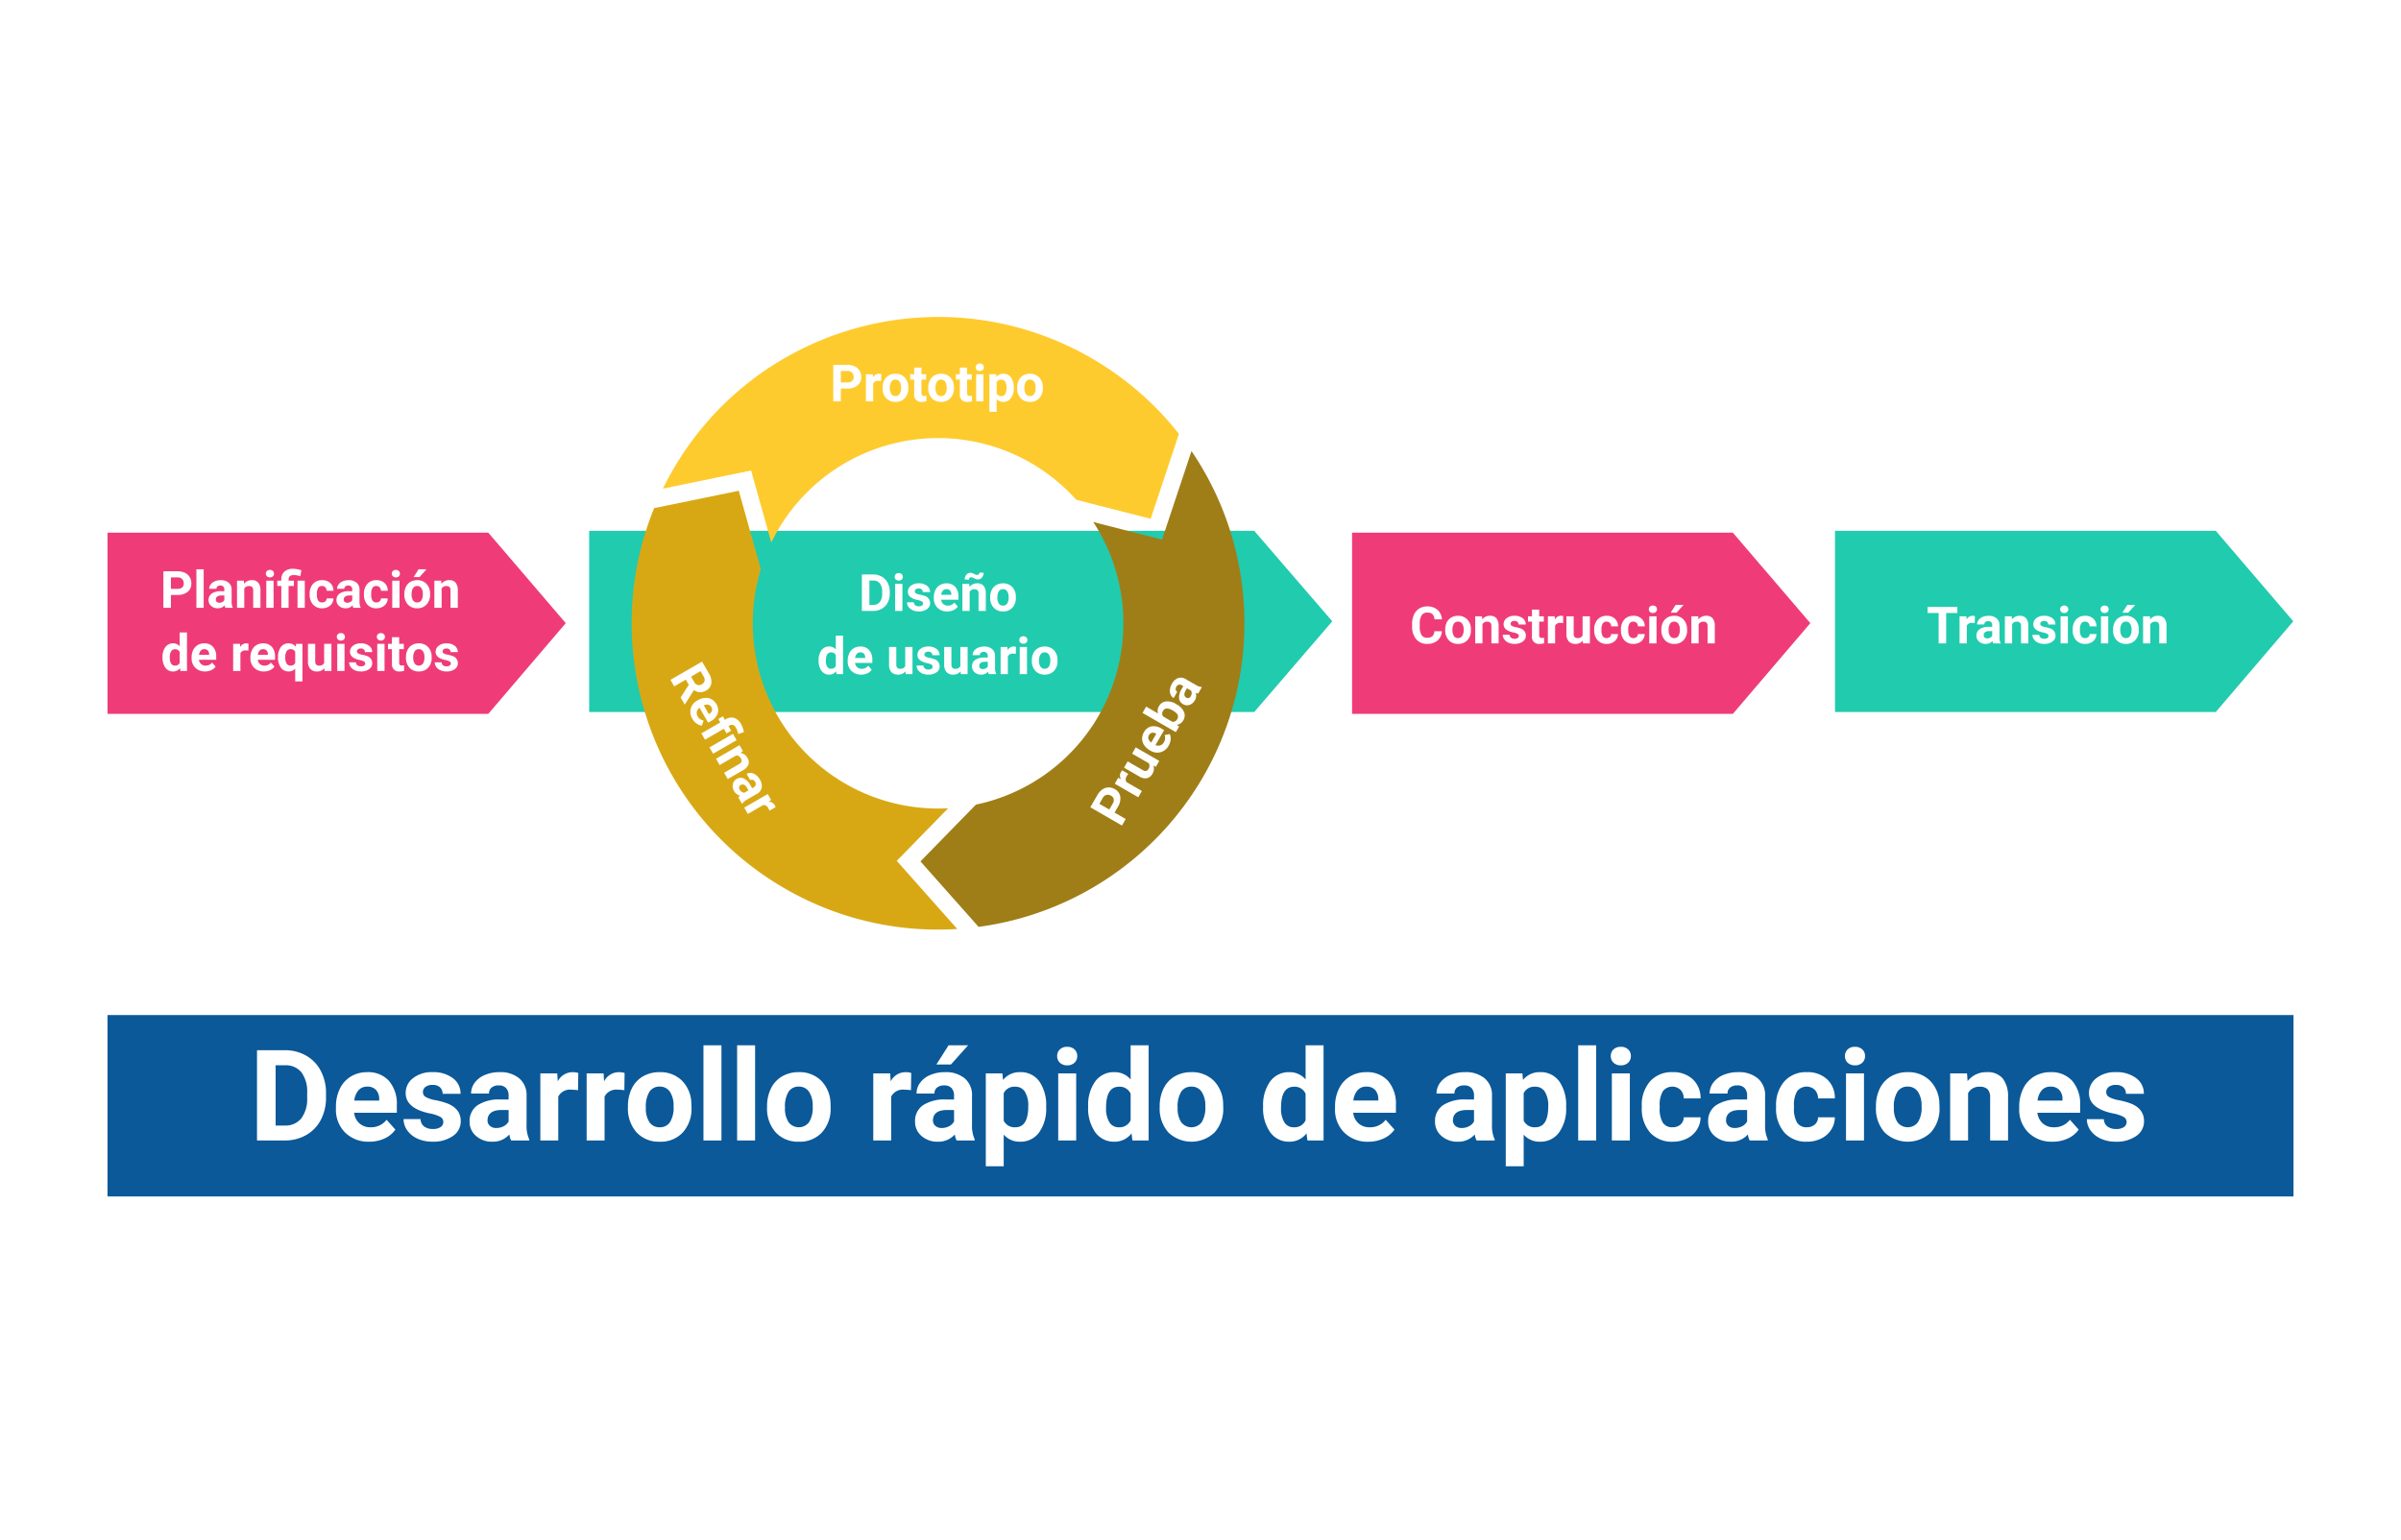 <svg xmlns="http://www.w3.org/2000/svg" xmlns:xlink="http://www.w3.org/1999/xlink" width="536" height="344" viewBox="0 0 536 344">
  <defs>
    <filter id="Rectangle_300539" x="0" y="0" width="536" height="344" filterUnits="userSpaceOnUse">
      <feOffset dy="3" input="SourceAlpha"/>
      <feGaussianBlur stdDeviation="3" result="blur"/>
      <feFlood flood-opacity="0.161"/>
      <feComposite operator="in" in2="blur"/>
      <feComposite in="SourceGraphic"/>
    </filter>
  </defs>
  <g id="tema1-img-07" transform="translate(-846 -4545.413)">
    <g id="tema1-img-07-2" data-name="tema1-img-07" transform="translate(590.334 1973.413)">
      <g transform="matrix(1, 0, 0, 1, 255.67, 2572)" filter="url(#Rectangle_300539)">
        <rect id="Rectangle_300539-2" data-name="Rectangle 300539" width="518" height="326" rx="20" transform="translate(9 6)" fill="#fff"/>
      </g>
    </g>
    <g id="Group_897745" data-name="Group 897745" transform="translate(7559.999 11532.387)">
      <path id="Path_624862" data-name="Path 624862" d="M1903.884,845.048l-17.418-20.205H1737.992V865.3h148.474Z" transform="translate(-8320.466 -7693.277)" fill="#21cbae"/>
      <g id="Group_897744" data-name="Group 897744" transform="translate(-6572.99 -6916.195)">
        <g id="Group_894471" data-name="Group 894471" transform="translate(64.473 29.949)">
          <path id="Path_622703" data-name="Path 622703" d="M2758.165,644.455l15.321,3.911.033.008.01-.032,6.566-19.73a68.412,68.412,0,0,1-47.529,106.252l-12.979-14.621,12.385-12.682a41.373,41.373,0,0,0,26.193-63.105Z" transform="translate(-2719.587 -628.612)" fill="#9f7e18"/>
        </g>
        <g id="Group_894472" data-name="Group 894472" transform="translate(6.974)">
          <path id="Path_622704" data-name="Path 622704" d="M2030.67,303.76a68.927,68.927,0,0,1,7.961-11.338,68.03,68.03,0,0,1,20.949-16.283,68.6,68.6,0,0,1,38.37-6.87,68.064,68.064,0,0,1,13.145,2.812,69.063,69.063,0,0,1,23.856,13.345,68.071,68.071,0,0,1,9.124,9.536l-6.308,18.955-16.62-4.242a41.392,41.392,0,0,0-66.913,7.32c-.407.724-.8,1.471-1.162,2.222l-4.5-16.039-.009-.033-.033.007-19.659,4.033c.571-1.166,1.177-2.318,1.8-3.426Z" transform="translate(-2028.871 -268.847)" fill="#fecb2f"/>
        </g>
        <g id="Group_894473" data-name="Group 894473" transform="translate(0 38.813)">
          <path id="Path_622705" data-name="Path 622705" d="M1950.122,738.972l18.892-3.876,4.917,17.518A41.382,41.382,0,0,0,2015.751,806l-11.441,11.715-.024.024.022.025,13.486,15.192a68.069,68.069,0,0,1-37.782-8.634,68.983,68.983,0,0,1-10.537-7.279,68.246,68.246,0,0,1-20.611-30.006,68.668,68.668,0,0,1-3.75-23.869,67.952,67.952,0,0,1,5.007-24.195Z" transform="translate(-1945.099 -735.096)" fill="#d8a814"/>
        </g>
      </g>
      <path id="Path_624863" data-name="Path 624863" d="M416.43,824.843H331.419V865.3H416.43l17.293-20.255Z" transform="translate(-7021.419 -7692.863)" fill="#ef3c79"/>
      <path id="Path_624864" data-name="Path 624864" d="M4065.769,824.843h-85.011V865.3h85.011l17.293-20.255Z" transform="translate(-10392.922 -7692.863)" fill="#ef3c79"/>
      <path id="Path_624865" data-name="Path 624865" d="M5482.484,824.843h-85.011V865.3h85.011l17.293-20.255Z" transform="translate(-11701.827 -7693.277)" fill="#21cbae"/>
      <rect id="Rectangle_302302" data-name="Rectangle 302302" width="488.002" height="40.512" transform="translate(-6690 -6760.304)" fill="#0b5999"/>
      <path id="Path_624867" data-name="Path 624867" d="M-35.544-4.04v2.871h-1.679V-9.318h3.179a3.678,3.678,0,0,1,1.615.336,2.475,2.475,0,0,1,1.072.954,2.661,2.661,0,0,1,.375,1.408,2.34,2.34,0,0,1-.82,1.889,3.415,3.415,0,0,1-2.27.691Zm0-1.36h1.5a1.475,1.475,0,0,0,1.016-.313,1.14,1.14,0,0,0,.35-.9,1.344,1.344,0,0,0-.353-.968A1.317,1.317,0,0,0-34-7.958h-1.539Zm7.315,4.231h-1.623v-8.6h1.623Zm4.841,0a1.8,1.8,0,0,1-.162-.543,1.957,1.957,0,0,1-1.528.655,2.15,2.15,0,0,1-1.475-.515,1.656,1.656,0,0,1-.585-1.3,1.711,1.711,0,0,1,.714-1.478,3.521,3.521,0,0,1,2.063-.521h.744v-.347a1,1,0,0,0-.215-.672.848.848,0,0,0-.68-.252.964.964,0,0,0-.641.2.665.665,0,0,0-.232.537H-27a1.625,1.625,0,0,1,.325-.974,2.146,2.146,0,0,1,.918-.7,3.345,3.345,0,0,1,1.332-.255,2.643,2.643,0,0,1,1.777.563,1.968,1.968,0,0,1,.658,1.581v2.625a2.9,2.9,0,0,0,.241,1.3v.1Zm-1.338-1.125a1.393,1.393,0,0,0,.66-.16,1.048,1.048,0,0,0,.448-.428V-3.922h-.6q-1.215,0-1.293.84l-.006.1a.648.648,0,0,0,.213.5A.826.826,0,0,0-24.725-2.294Zm5.463-4.931.05.7a2.114,2.114,0,0,1,1.741-.812,1.757,1.757,0,0,1,1.433.565,2.638,2.638,0,0,1,.481,1.69v3.912h-1.618V-5.042a1.049,1.049,0,0,0-.224-.747,1,1,0,0,0-.744-.232,1.113,1.113,0,0,0-1.024.582v4.271h-1.618V-7.225Zm6.638,6.056h-1.623V-7.225h1.623Zm-1.718-7.623a.8.8,0,0,1,.243-.6.915.915,0,0,1,.663-.235.917.917,0,0,1,.66.235.792.792,0,0,1,.246.6.794.794,0,0,1-.249.6.919.919,0,0,1-.658.235.919.919,0,0,1-.658-.235A.794.794,0,0,1-14.342-8.792ZM-10.9-1.169V-6.038h-.9V-7.225h.9V-7.5a2.271,2.271,0,0,1,.7-1.76,2.826,2.826,0,0,1,1.951-.618,6.47,6.47,0,0,1,1.836.33l-.235,1.338a7.163,7.163,0,0,0-.851-.21,4.18,4.18,0,0,0-.649-.048q-1.131,0-1.131,1v.246h1.192v1.187H-9.277v4.869Zm5.244,0H-7.279V-7.225h1.623ZM-1.8-2.361a1.061,1.061,0,0,0,.728-.246.863.863,0,0,0,.291-.655H.736A2.075,2.075,0,0,1,.4-2.134a2.216,2.216,0,0,1-.9.795,2.829,2.829,0,0,1-1.268.283A2.629,2.629,0,0,1-3.82-1.882a3.267,3.267,0,0,1-.75-2.281v-.106A3.23,3.23,0,0,1-3.826-6.5a2.6,2.6,0,0,1,2.043-.834A2.547,2.547,0,0,1,.039-6.69a2.289,2.289,0,0,1,.7,1.721H-.781a1.112,1.112,0,0,0-.291-.768.97.97,0,0,0-.739-.3.974.974,0,0,0-.854.412,2.388,2.388,0,0,0-.288,1.337v.168A2.418,2.418,0,0,0-2.667-2.77.986.986,0,0,0-1.8-2.361ZM5.169-1.169a1.8,1.8,0,0,1-.162-.543,1.957,1.957,0,0,1-1.528.655A2.15,2.15,0,0,1,2-1.572a1.656,1.656,0,0,1-.585-1.3,1.711,1.711,0,0,1,.714-1.478,3.521,3.521,0,0,1,2.063-.521h.744v-.347a1,1,0,0,0-.215-.672.848.848,0,0,0-.68-.252.964.964,0,0,0-.641.2.665.665,0,0,0-.232.537H1.553a1.625,1.625,0,0,1,.325-.974,2.146,2.146,0,0,1,.918-.7,3.345,3.345,0,0,1,1.332-.255A2.643,2.643,0,0,1,5.9-6.774a1.968,1.968,0,0,1,.658,1.581v2.625a2.9,2.9,0,0,0,.241,1.3v.1ZM3.831-2.294a1.393,1.393,0,0,0,.66-.16,1.048,1.048,0,0,0,.448-.428V-3.922h-.6q-1.215,0-1.293.84l-.006.1a.648.648,0,0,0,.213.5A.826.826,0,0,0,3.831-2.294Zm6.493-.067a1.061,1.061,0,0,0,.728-.246.863.863,0,0,0,.291-.655h1.517a2.075,2.075,0,0,1-.336,1.128,2.216,2.216,0,0,1-.9.795,2.829,2.829,0,0,1-1.268.283A2.629,2.629,0,0,1,8.3-1.882a3.267,3.267,0,0,1-.75-2.281v-.106A3.23,3.23,0,0,1,8.3-6.5a2.6,2.6,0,0,1,2.043-.834,2.547,2.547,0,0,1,1.822.646,2.289,2.289,0,0,1,.7,1.721H11.342a1.112,1.112,0,0,0-.291-.768.97.97,0,0,0-.739-.3.974.974,0,0,0-.854.412,2.388,2.388,0,0,0-.288,1.337v.168A2.418,2.418,0,0,0,9.456-2.77.986.986,0,0,0,10.324-2.361ZM15.49-1.169H13.867V-7.225H15.49ZM13.771-8.792a.8.8,0,0,1,.243-.6.915.915,0,0,1,.663-.235.917.917,0,0,1,.66.235.792.792,0,0,1,.246.6.794.794,0,0,1-.249.6.919.919,0,0,1-.658.235.919.919,0,0,1-.658-.235A.794.794,0,0,1,13.771-8.792Zm2.8,4.539a3.592,3.592,0,0,1,.347-1.606,2.54,2.54,0,0,1,1-1.091,2.915,2.915,0,0,1,1.514-.386,2.758,2.758,0,0,1,2,.75A3.01,3.01,0,0,1,22.3-4.549l.011.414A3.165,3.165,0,0,1,21.529-1.9a2.7,2.7,0,0,1-2.088.842,2.718,2.718,0,0,1-2.09-.84A3.221,3.221,0,0,1,16.57-4.18Zm1.618.115a2.264,2.264,0,0,0,.325,1.32,1.071,1.071,0,0,0,.929.457,1.073,1.073,0,0,0,.918-.451,2.477,2.477,0,0,0,.33-1.443,2.241,2.241,0,0,0-.33-1.312,1.073,1.073,0,0,0-.929-.465,1.056,1.056,0,0,0-.918.462A2.519,2.519,0,0,0,18.188-4.138Zm1.562-5.628h1.763l-1.55,1.735H18.647Zm5.043,2.541.05.7a2.114,2.114,0,0,1,1.741-.812,1.757,1.757,0,0,1,1.433.565,2.638,2.638,0,0,1,.481,1.69v3.912H26.88V-5.042a1.049,1.049,0,0,0-.224-.747,1,1,0,0,0-.744-.232,1.113,1.113,0,0,0-1.024.582v4.271H23.27V-7.225ZM-37.416,9.867a3.65,3.65,0,0,1,.635-2.256,2.061,2.061,0,0,1,1.738-.84,1.855,1.855,0,0,1,1.461.66V4.342h1.623v8.6H-33.42L-33.5,12.3a1.9,1.9,0,0,1-1.556.756,2.056,2.056,0,0,1-1.715-.842A3.767,3.767,0,0,1-37.416,9.867Zm1.618.12a2.391,2.391,0,0,0,.3,1.306.966.966,0,0,0,.862.454,1.082,1.082,0,0,0,1.058-.633V8.72a1.067,1.067,0,0,0-1.047-.633Q-35.8,8.087-35.8,9.987Zm7.881,3.064a2.973,2.973,0,0,1-2.169-.817,2.9,2.9,0,0,1-.837-2.177V9.9a3.658,3.658,0,0,1,.353-1.632,2.588,2.588,0,0,1,1-1.108A2.8,2.8,0,0,1-28.1,6.771a2.513,2.513,0,0,1,1.956.784,3.184,3.184,0,0,1,.714,2.222v.66h-3.856a1.5,1.5,0,0,0,.473.951,1.43,1.43,0,0,0,1,.358,1.746,1.746,0,0,0,1.461-.677l.795.89a2.428,2.428,0,0,1-.985.8A3.232,3.232,0,0,1-27.918,13.051ZM-28.1,8.075a1.011,1.011,0,0,0-.781.326,1.688,1.688,0,0,0-.383.933h2.25V9.205a1.2,1.2,0,0,0-.291-.835A1.043,1.043,0,0,0-28.1,8.075Zm9.851.325a4.395,4.395,0,0,0-.582-.045,1.185,1.185,0,0,0-1.2.621v3.963h-1.618V6.883h1.528l.045.722a1.5,1.5,0,0,1,1.349-.834,1.7,1.7,0,0,1,.5.073Zm3.459,4.651a2.973,2.973,0,0,1-2.169-.817,2.9,2.9,0,0,1-.837-2.177V9.9a3.658,3.658,0,0,1,.353-1.632,2.588,2.588,0,0,1,1-1.108,2.8,2.8,0,0,1,1.475-.389,2.513,2.513,0,0,1,1.956.784A3.184,3.184,0,0,1-12.3,9.777v.66h-3.856a1.5,1.5,0,0,0,.473.951,1.43,1.43,0,0,0,1,.358,1.746,1.746,0,0,0,1.461-.677l.795.89a2.428,2.428,0,0,1-.985.8A3.232,3.232,0,0,1-14.793,13.051Zm-.185-4.976a1.011,1.011,0,0,0-.781.326,1.688,1.688,0,0,0-.383.933h2.25V9.205a1.2,1.2,0,0,0-.291-.835A1.043,1.043,0,0,0-14.978,8.075Zm3.341,1.78A3.62,3.62,0,0,1-11,7.6a2.077,2.077,0,0,1,1.743-.828,1.859,1.859,0,0,1,1.55.744l.106-.632h1.422v8.384H-7.8V12.419a1.865,1.865,0,0,1-1.466.632,2.062,2.062,0,0,1-1.724-.84A3.8,3.8,0,0,1-11.636,9.855Zm1.618.115a2.375,2.375,0,0,0,.305,1.323.977.977,0,0,0,.859.454A1.088,1.088,0,0,0-7.8,11.153V8.647a1.079,1.079,0,0,0-1.041-.572.988.988,0,0,0-.868.454A2.623,2.623,0,0,0-10.019,9.97Zm8.737,2.353a2.028,2.028,0,0,1-1.657.728,1.913,1.913,0,0,1-1.486-.56,2.389,2.389,0,0,1-.523-1.64V6.883H-3.33V10.8q0,.947.862.947a1.168,1.168,0,0,0,1.131-.572V6.883H.285v6.056H-1.237Zm4.494.616H1.59V6.883H3.213ZM1.494,5.316a.8.8,0,0,1,.243-.6A.915.915,0,0,1,2.4,4.482a.917.917,0,0,1,.66.235.855.855,0,0,1,0,1.2.919.919,0,0,1-.658.235.919.919,0,0,1-.658-.235A.794.794,0,0,1,1.494,5.316Zm6.33,5.95a.521.521,0,0,0-.294-.467,3.338,3.338,0,0,0-.943-.305q-2.16-.453-2.16-1.836A1.664,1.664,0,0,1,5.1,7.311a2.7,2.7,0,0,1,1.749-.54,2.9,2.9,0,0,1,1.844.543,1.711,1.711,0,0,1,.691,1.41H7.763a.783.783,0,0,0-.224-.574.947.947,0,0,0-.7-.227.968.968,0,0,0-.632.185.583.583,0,0,0-.224.47.5.5,0,0,0,.255.434A2.62,2.62,0,0,0,7.1,9.3a7.017,7.017,0,0,1,1.019.271A1.674,1.674,0,0,1,9.4,11.2a1.58,1.58,0,0,1-.711,1.34,3.066,3.066,0,0,1-1.836.512A3.2,3.2,0,0,1,5.5,12.78a2.268,2.268,0,0,1-.926-.744,1.73,1.73,0,0,1-.336-1.021H5.771a.844.844,0,0,0,.319.66,1.265,1.265,0,0,0,.795.229,1.171,1.171,0,0,0,.7-.176A.549.549,0,0,0,7.825,11.266Zm4.321,1.674H10.522V6.883h1.623ZM10.427,5.316a.8.8,0,0,1,.243-.6,1.049,1.049,0,0,1,1.324,0,.855.855,0,0,1,0,1.2,1.037,1.037,0,0,1-1.315,0A.794.794,0,0,1,10.427,5.316Zm4.987.078V6.883H16.45V8.07H15.414v3.022a.722.722,0,0,0,.129.481.647.647,0,0,0,.493.146,2.58,2.58,0,0,0,.476-.039v1.226a3.33,3.33,0,0,1-.979.146A1.544,1.544,0,0,1,13.8,11.333V8.07h-.884V6.883H13.8V5.394Zm1.517,4.461a3.592,3.592,0,0,1,.347-1.606,2.54,2.54,0,0,1,1-1.091,2.915,2.915,0,0,1,1.514-.386,2.758,2.758,0,0,1,2,.75,3.01,3.01,0,0,1,.865,2.037l.011.414a3.165,3.165,0,0,1-.778,2.236,2.7,2.7,0,0,1-2.088.842,2.718,2.718,0,0,1-2.09-.84,3.221,3.221,0,0,1-.781-2.284Zm1.618.115a2.264,2.264,0,0,0,.325,1.32,1.166,1.166,0,0,0,1.847.006,2.477,2.477,0,0,0,.33-1.443,2.241,2.241,0,0,0-.33-1.312,1.073,1.073,0,0,0-.929-.465,1.056,1.056,0,0,0-.918.462A2.519,2.519,0,0,0,18.549,9.97Zm8.4,1.3a.521.521,0,0,0-.294-.467,3.338,3.338,0,0,0-.943-.305q-2.16-.453-2.16-1.836a1.664,1.664,0,0,1,.669-1.346,2.7,2.7,0,0,1,1.749-.54,2.9,2.9,0,0,1,1.844.543,1.711,1.711,0,0,1,.691,1.41H26.883a.783.783,0,0,0-.224-.574.947.947,0,0,0-.7-.227.968.968,0,0,0-.632.185.583.583,0,0,0-.224.47.5.5,0,0,0,.255.434,2.62,2.62,0,0,0,.859.285,7.017,7.017,0,0,1,1.019.271A1.674,1.674,0,0,1,28.517,11.2a1.58,1.58,0,0,1-.711,1.34,3.066,3.066,0,0,1-1.836.512,3.2,3.2,0,0,1-1.352-.271,2.268,2.268,0,0,1-.926-.744,1.73,1.73,0,0,1-.336-1.021H24.89a.844.844,0,0,0,.319.66A1.265,1.265,0,0,0,26,11.9a1.171,1.171,0,0,0,.7-.176A.549.549,0,0,0,26.944,11.266Z" transform="translate(-6640.3 -6850.081)" fill="#fff"/>
      <path id="Path_624866" data-name="Path 624866" d="M-96.427,11.509V-8.643h6.2a9.416,9.416,0,0,1,4.754,1.2,8.348,8.348,0,0,1,3.273,3.4A10.5,10.5,0,0,1-81.023.976V1.9a10.531,10.531,0,0,1-1.156,5,8.277,8.277,0,0,1-3.259,3.391,9.487,9.487,0,0,1-4.747,1.218ZM-92.275-5.28V8.173h2.007a4.509,4.509,0,0,0,3.723-1.592A7.192,7.192,0,0,0-85.23,2.028V.962A7.307,7.307,0,0,0-86.5-3.695,4.494,4.494,0,0,0-90.227-5.28Zm20.9,17.065a7.352,7.352,0,0,1-5.363-2.021,7.183,7.183,0,0,1-2.069-5.384V3.993a9.047,9.047,0,0,1,.872-4.034,6.4,6.4,0,0,1,2.471-2.74,6.934,6.934,0,0,1,3.647-.962,6.215,6.215,0,0,1,4.837,1.938,7.873,7.873,0,0,1,1.765,5.495V5.322h-9.536a3.716,3.716,0,0,0,1.17,2.353,3.535,3.535,0,0,0,2.471.886A4.317,4.317,0,0,0-67.5,6.886l1.965,2.2a6,6,0,0,1-2.436,1.986A7.992,7.992,0,0,1-71.376,11.786Zm-.457-12.3a2.5,2.5,0,0,0-1.931.806A4.175,4.175,0,0,0-74.712,2.6h5.564v-.32a2.978,2.978,0,0,0-.72-2.064A2.579,2.579,0,0,0-71.833-.518Zm17,7.889a1.289,1.289,0,0,0-.727-1.156A8.254,8.254,0,0,0-57.9,5.461Q-63.238,4.34-63.238.921a4.115,4.115,0,0,1,1.654-3.329,6.672,6.672,0,0,1,4.325-1.336A7.181,7.181,0,0,1-52.7-2.4a4.231,4.231,0,0,1,1.709,3.488h-4a1.935,1.935,0,0,0-.554-1.419,2.343,2.343,0,0,0-1.73-.561,2.394,2.394,0,0,0-1.564.457A1.442,1.442,0,0,0-59.39.727a1.232,1.232,0,0,0,.63,1.073,6.478,6.478,0,0,0,2.124.706,17.352,17.352,0,0,1,2.519.671Q-50.948,4.34-50.948,7.2a3.906,3.906,0,0,1-1.758,3.315,7.582,7.582,0,0,1-4.54,1.266,7.92,7.92,0,0,1-3.342-.671,5.608,5.608,0,0,1-2.291-1.841,4.277,4.277,0,0,1-.83-2.526h3.792a2.088,2.088,0,0,0,.789,1.633,3.129,3.129,0,0,0,1.965.567,2.9,2.9,0,0,0,1.737-.436A1.357,1.357,0,0,0-54.837,7.371ZM-39.7,11.509a4.441,4.441,0,0,1-.4-1.343,4.84,4.84,0,0,1-3.778,1.619,5.317,5.317,0,0,1-3.647-1.273A4.1,4.1,0,0,1-48.969,7.3,4.232,4.232,0,0,1-47.2,3.647,8.707,8.707,0,0,1-42.1,2.36h1.841V1.5A2.468,2.468,0,0,0-40.8-.159a2.1,2.1,0,0,0-1.682-.623A2.383,2.383,0,0,0-44.062-.3a1.646,1.646,0,0,0-.574,1.329h-4a4.018,4.018,0,0,1,.8-2.408,5.306,5.306,0,0,1,2.27-1.737,8.272,8.272,0,0,1,3.294-.63,6.536,6.536,0,0,1,4.394,1.391,4.866,4.866,0,0,1,1.626,3.91V8.049a7.159,7.159,0,0,0,.6,3.225v.235ZM-43,8.727a3.445,3.445,0,0,0,1.633-.394,2.591,2.591,0,0,0,1.107-1.059V4.7h-1.495q-3,0-3.2,2.076l-.014.235a1.6,1.6,0,0,0,.526,1.232A2.043,2.043,0,0,0-43,8.727ZM-24.762.284A10.867,10.867,0,0,0-26.2.174,2.93,2.93,0,0,0-29.177,1.71v9.8h-4V-3.466H-29.4l.111,1.785a3.706,3.706,0,0,1,3.336-2.062,4.191,4.191,0,0,1,1.246.18Zm10.339,0A10.867,10.867,0,0,0-15.862.174,2.93,2.93,0,0,0-18.838,1.71v9.8h-4V-3.466h3.778l.111,1.785a3.706,3.706,0,0,1,3.336-2.062,4.191,4.191,0,0,1,1.246.18Zm.8,3.6a8.881,8.881,0,0,1,.858-3.972,6.282,6.282,0,0,1,2.471-2.7,7.208,7.208,0,0,1,3.744-.955A6.819,6.819,0,0,1-1.6-1.889,7.443,7.443,0,0,1,.538,3.149L.566,4.173A7.827,7.827,0,0,1-1.358,9.7,6.687,6.687,0,0,1-6.52,11.786,6.72,6.72,0,0,1-11.69,9.71,7.965,7.965,0,0,1-13.62,4.063Zm4,.284a5.6,5.6,0,0,0,.8,3.264,2.648,2.648,0,0,0,2.3,1.13A2.654,2.654,0,0,0-4.25,7.445a6.125,6.125,0,0,0,.817-3.569A5.542,5.542,0,0,0-4.25.632a2.654,2.654,0,0,0-2.3-1.15A2.611,2.611,0,0,0-8.818.625,6.228,6.228,0,0,0-9.62,4.167ZM7.251,11.509H3.237V-9.75H7.251Zm7.515,0H10.753V-9.75h4.014Zm2.671-7.626A8.881,8.881,0,0,1,18.3-.089a6.282,6.282,0,0,1,2.471-2.7,7.208,7.208,0,0,1,3.744-.955,6.819,6.819,0,0,1,4.948,1.855A7.443,7.443,0,0,1,31.6,3.149l.028,1.024A7.827,7.827,0,0,1,29.7,9.7a6.687,6.687,0,0,1-5.162,2.083A6.72,6.72,0,0,1,19.368,9.71a7.965,7.965,0,0,1-1.931-5.647Zm4,.284a5.6,5.6,0,0,0,.8,3.264,2.884,2.884,0,0,0,4.567.014,6.125,6.125,0,0,0,.817-3.569A5.542,5.542,0,0,0,26.807.632a2.654,2.654,0,0,0-2.3-1.15A2.611,2.611,0,0,0,22.24.625,6.228,6.228,0,0,0,21.437,4.167ZM49.561.284A10.867,10.867,0,0,0,48.122.174,2.93,2.93,0,0,0,45.146,1.71v9.8h-4V-3.466h3.778l.111,1.785a3.706,3.706,0,0,1,3.336-2.062,4.191,4.191,0,0,1,1.246.18ZM59.748,11.509a4.442,4.442,0,0,1-.4-1.343,4.84,4.84,0,0,1-3.778,1.619,5.317,5.317,0,0,1-3.647-1.273A4.1,4.1,0,0,1,50.475,7.3a4.232,4.232,0,0,1,1.765-3.654,8.707,8.707,0,0,1,5.1-1.287H59.18V1.5a2.468,2.468,0,0,0-.533-1.661,2.1,2.1,0,0,0-1.682-.623A2.383,2.383,0,0,0,55.381-.3a1.646,1.646,0,0,0-.574,1.329h-4a4.018,4.018,0,0,1,.8-2.408,5.306,5.306,0,0,1,2.27-1.737,8.272,8.272,0,0,1,3.294-.63,6.536,6.536,0,0,1,4.394,1.391,4.866,4.866,0,0,1,1.626,3.91V8.049a7.159,7.159,0,0,0,.6,3.225v.235ZM56.44,8.727a3.445,3.445,0,0,0,1.633-.394A2.591,2.591,0,0,0,59.18,7.274V4.7H57.685q-3,0-3.2,2.076l-.014.235A1.6,1.6,0,0,0,55,8.242,2.043,2.043,0,0,0,56.44,8.727ZM57.962-9.75h4.36L58.488-5.459H55.236ZM79.747,4.16A8.981,8.981,0,0,1,78.176,9.7a5.037,5.037,0,0,1-4.242,2.083,4.665,4.665,0,0,1-3.668-1.578v7.059h-4V-3.466h3.709L70.114-2a4.7,4.7,0,0,1,3.792-1.744,5.071,5.071,0,0,1,4.3,2.048,9.225,9.225,0,0,1,1.536,5.647Zm-4-.291a5.894,5.894,0,0,0-.74-3.225A2.412,2.412,0,0,0,72.854-.491,2.619,2.619,0,0,0,70.266.949V7.08a2.664,2.664,0,0,0,2.616,1.481Q75.747,8.561,75.747,3.869Zm10.7,7.64H82.432V-3.466h4.014ZM82.2-7.342a1.97,1.97,0,0,1,.6-1.481,2.262,2.262,0,0,1,1.64-.581,2.267,2.267,0,0,1,1.633.581,1.958,1.958,0,0,1,.609,1.481,1.964,1.964,0,0,1-.616,1.495,2.272,2.272,0,0,1-1.626.581,2.272,2.272,0,0,1-1.626-.581A1.964,1.964,0,0,1,82.2-7.342ZM89.117,3.91a9.025,9.025,0,0,1,1.571-5.578,5.1,5.1,0,0,1,4.3-2.076A4.587,4.587,0,0,1,98.6-2.11V-9.75h4.014V11.509H99l-.194-1.592a4.707,4.707,0,0,1-3.848,1.868A5.083,5.083,0,0,1,90.715,9.7,9.315,9.315,0,0,1,89.117,3.91Zm4,.3a5.912,5.912,0,0,0,.734,3.23,2.39,2.39,0,0,0,2.131,1.123A2.676,2.676,0,0,0,98.6,6.994V1.076A2.638,2.638,0,0,0,96.009-.491Q93.117-.491,93.117,4.208Zm11.972-.325a8.881,8.881,0,0,1,.858-3.972,6.282,6.282,0,0,1,2.471-2.7,7.208,7.208,0,0,1,3.744-.955,6.819,6.819,0,0,1,4.948,1.855,7.443,7.443,0,0,1,2.138,5.038l.028,1.024A7.827,7.827,0,0,1,117.351,9.7a7.456,7.456,0,0,1-10.332.007,7.965,7.965,0,0,1-1.931-5.647Zm4,.284a5.6,5.6,0,0,0,.8,3.264,2.884,2.884,0,0,0,4.567.014,6.125,6.125,0,0,0,.817-3.569,5.542,5.542,0,0,0-.817-3.244,2.654,2.654,0,0,0-2.3-1.15,2.611,2.611,0,0,0-2.27,1.144A6.228,6.228,0,0,0,109.089,4.167Zm19.086-.256a9.025,9.025,0,0,1,1.571-5.578,5.1,5.1,0,0,1,4.3-2.076,4.587,4.587,0,0,1,3.612,1.633V-9.75h4.014V11.509h-3.612l-.194-1.592a4.707,4.707,0,0,1-3.848,1.868A5.083,5.083,0,0,1,129.773,9.7,9.315,9.315,0,0,1,128.174,3.91Zm4,.3a5.912,5.912,0,0,0,.734,3.23,2.39,2.39,0,0,0,2.131,1.123,2.676,2.676,0,0,0,2.616-1.566V1.076a2.638,2.638,0,0,0-2.588-1.566Q132.174-.491,132.174,4.208Zm19.487,7.577A7.352,7.352,0,0,1,146.3,9.765a7.183,7.183,0,0,1-2.069-5.384V3.993A9.046,9.046,0,0,1,145.1-.041a6.4,6.4,0,0,1,2.471-2.74,6.934,6.934,0,0,1,3.647-.962,6.215,6.215,0,0,1,4.837,1.938,7.873,7.873,0,0,1,1.765,5.495V5.322h-9.536a3.716,3.716,0,0,0,1.17,2.353,3.535,3.535,0,0,0,2.471.886,4.317,4.317,0,0,0,3.612-1.675l1.965,2.2a6,6,0,0,1-2.436,1.986A7.992,7.992,0,0,1,151.662,11.786ZM151.2-.518a2.5,2.5,0,0,0-1.931.806,4.175,4.175,0,0,0-.948,2.308h5.564v-.32a2.978,2.978,0,0,0-.72-2.064A2.579,2.579,0,0,0,151.2-.518Zm24.622,12.027a4.442,4.442,0,0,1-.4-1.343,4.84,4.84,0,0,1-3.778,1.619A5.317,5.317,0,0,1,168,10.512,4.1,4.1,0,0,1,166.554,7.3a4.232,4.232,0,0,1,1.765-3.654,8.707,8.707,0,0,1,5.1-1.287h1.841V1.5a2.468,2.468,0,0,0-.533-1.661,2.1,2.1,0,0,0-1.682-.623A2.383,2.383,0,0,0,171.46-.3a1.646,1.646,0,0,0-.574,1.329h-4a4.018,4.018,0,0,1,.8-2.408,5.306,5.306,0,0,1,2.27-1.737,8.272,8.272,0,0,1,3.294-.63,6.536,6.536,0,0,1,4.394,1.391,4.866,4.866,0,0,1,1.626,3.91V8.049a7.159,7.159,0,0,0,.6,3.225v.235Zm-3.308-2.782a3.445,3.445,0,0,0,1.633-.394,2.591,2.591,0,0,0,1.107-1.059V4.7h-1.495q-3,0-3.2,2.076l-.014.235a1.6,1.6,0,0,0,.526,1.232A2.043,2.043,0,0,0,172.519,8.727ZM195.826,4.16A8.981,8.981,0,0,1,194.255,9.7a5.037,5.037,0,0,1-4.242,2.083,4.665,4.665,0,0,1-3.668-1.578v7.059h-4V-3.466h3.709L186.193-2a4.7,4.7,0,0,1,3.792-1.744,5.071,5.071,0,0,1,4.3,2.048,9.225,9.225,0,0,1,1.536,5.647Zm-4-.291a5.894,5.894,0,0,0-.74-3.225,2.412,2.412,0,0,0-2.152-1.135A2.619,2.619,0,0,0,186.346.949V7.08a2.664,2.664,0,0,0,2.616,1.481Q191.826,8.561,191.826,3.869Zm10.7,7.64h-4.014V-9.75h4.014Zm7.515,0h-4.014V-3.466h4.014ZM205.791-7.342a1.97,1.97,0,0,1,.6-1.481,2.262,2.262,0,0,1,1.64-.581,2.267,2.267,0,0,1,1.633.581,1.958,1.958,0,0,1,.609,1.481,1.964,1.964,0,0,1-.616,1.495,2.272,2.272,0,0,1-1.626.581,2.272,2.272,0,0,1-1.626-.581A1.964,1.964,0,0,1,205.791-7.342Zm13.771,15.9a2.623,2.623,0,0,0,1.8-.609,2.134,2.134,0,0,0,.72-1.619h3.751A5.131,5.131,0,0,1,225,9.121a5.48,5.48,0,0,1-2.235,1.965,7,7,0,0,1-3.135.7,6.5,6.5,0,0,1-5.066-2.041,8.079,8.079,0,0,1-1.855-5.64V3.841a7.986,7.986,0,0,1,1.841-5.522A6.426,6.426,0,0,1,219.6-3.743a6.3,6.3,0,0,1,4.505,1.6,5.66,5.66,0,0,1,1.723,4.256h-3.751a2.749,2.749,0,0,0-.72-1.9A2.675,2.675,0,0,0,217.424.5a5.9,5.9,0,0,0-.713,3.306v.416a5.979,5.979,0,0,0,.706,3.327A2.439,2.439,0,0,0,219.562,8.561Zm17.231,2.948a4.442,4.442,0,0,1-.4-1.343,4.84,4.84,0,0,1-3.778,1.619,5.317,5.317,0,0,1-3.647-1.273A4.1,4.1,0,0,1,227.521,7.3a4.232,4.232,0,0,1,1.765-3.654,8.707,8.707,0,0,1,5.1-1.287h1.841V1.5a2.468,2.468,0,0,0-.533-1.661,2.1,2.1,0,0,0-1.682-.623,2.383,2.383,0,0,0-1.585.484,1.646,1.646,0,0,0-.574,1.329h-4a4.018,4.018,0,0,1,.8-2.408,5.306,5.306,0,0,1,2.27-1.737,8.272,8.272,0,0,1,3.294-.63,6.536,6.536,0,0,1,4.394,1.391,4.866,4.866,0,0,1,1.626,3.91V8.049a7.159,7.159,0,0,0,.6,3.225v.235Zm-3.308-2.782a3.445,3.445,0,0,0,1.633-.394,2.591,2.591,0,0,0,1.107-1.059V4.7h-1.495q-3,0-3.2,2.076l-.014.235a1.6,1.6,0,0,0,.526,1.232A2.043,2.043,0,0,0,233.486,8.727Zm16.055-.166a2.624,2.624,0,0,0,1.8-.609,2.134,2.134,0,0,0,.72-1.619h3.751a5.131,5.131,0,0,1-.83,2.789,5.479,5.479,0,0,1-2.235,1.965,7,7,0,0,1-3.135.7,6.5,6.5,0,0,1-5.066-2.041A8.078,8.078,0,0,1,242.69,4.1V3.841a7.986,7.986,0,0,1,1.841-5.522,6.426,6.426,0,0,1,5.052-2.062,6.3,6.3,0,0,1,4.505,1.6,5.66,5.66,0,0,1,1.723,4.256H252.06a2.749,2.749,0,0,0-.72-1.9A2.675,2.675,0,0,0,247.4.5a5.9,5.9,0,0,0-.713,3.306v.416a5.979,5.979,0,0,0,.706,3.327A2.439,2.439,0,0,0,249.541,8.561Zm12.775,2.948H258.3V-3.466h4.014ZM258.066-7.342a1.97,1.97,0,0,1,.6-1.481,2.262,2.262,0,0,1,1.64-.581,2.267,2.267,0,0,1,1.633.581,1.958,1.958,0,0,1,.609,1.481,1.964,1.964,0,0,1-.616,1.495,2.272,2.272,0,0,1-1.626.581,2.272,2.272,0,0,1-1.626-.581A1.964,1.964,0,0,1,258.066-7.342Zm6.92,11.225a8.881,8.881,0,0,1,.858-3.972,6.282,6.282,0,0,1,2.471-2.7,7.208,7.208,0,0,1,3.744-.955,6.819,6.819,0,0,1,4.948,1.855,7.443,7.443,0,0,1,2.138,5.038l.028,1.024A7.827,7.827,0,0,1,277.249,9.7a7.456,7.456,0,0,1-10.332.007,7.965,7.965,0,0,1-1.931-5.647Zm4,.284a5.6,5.6,0,0,0,.8,3.264,2.884,2.884,0,0,0,4.567.014,6.125,6.125,0,0,0,.817-3.569,5.542,5.542,0,0,0-.817-3.244,2.654,2.654,0,0,0-2.3-1.15,2.611,2.611,0,0,0-2.27,1.144A6.228,6.228,0,0,0,268.986,4.167Zm16.332-7.633.125,1.73a5.228,5.228,0,0,1,4.3-2.007,4.345,4.345,0,0,1,3.543,1.4,6.522,6.522,0,0,1,1.19,4.18v9.674h-4V1.931a2.6,2.6,0,0,0-.554-1.848,2.478,2.478,0,0,0-1.841-.574A2.752,2.752,0,0,0,285.553.949v10.56h-4V-3.466ZM304.4,11.786a7.352,7.352,0,0,1-5.363-2.021,7.183,7.183,0,0,1-2.069-5.384V3.993a9.046,9.046,0,0,1,.872-4.034,6.4,6.4,0,0,1,2.47-2.74,6.934,6.934,0,0,1,3.647-.962A6.215,6.215,0,0,1,308.8-1.806a7.874,7.874,0,0,1,1.765,5.495V5.322h-9.536a3.716,3.716,0,0,0,1.17,2.353,3.535,3.535,0,0,0,2.471.886,4.317,4.317,0,0,0,3.612-1.675l1.965,2.2a6,6,0,0,1-2.436,1.986A7.992,7.992,0,0,1,304.4,11.786Zm-.457-12.3a2.5,2.5,0,0,0-1.931.806,4.175,4.175,0,0,0-.948,2.308h5.564v-.32a2.978,2.978,0,0,0-.72-2.064A2.579,2.579,0,0,0,303.947-.518Zm17,7.889a1.289,1.289,0,0,0-.727-1.156,8.254,8.254,0,0,0-2.332-.754q-5.342-1.121-5.342-4.54A4.115,4.115,0,0,1,314.2-2.408a6.672,6.672,0,0,1,4.325-1.336,7.181,7.181,0,0,1,4.56,1.343,4.231,4.231,0,0,1,1.709,3.488h-4a1.935,1.935,0,0,0-.554-1.419,2.343,2.343,0,0,0-1.73-.561,2.394,2.394,0,0,0-1.564.457A1.442,1.442,0,0,0,316.39.727a1.232,1.232,0,0,0,.63,1.073,6.478,6.478,0,0,0,2.124.706,17.351,17.351,0,0,1,2.519.671q3.169,1.163,3.169,4.028a3.906,3.906,0,0,1-1.758,3.315,7.582,7.582,0,0,1-4.54,1.266,7.92,7.92,0,0,1-3.342-.671A5.608,5.608,0,0,1,312.9,9.274a4.277,4.277,0,0,1-.83-2.526h3.792a2.088,2.088,0,0,0,.789,1.633,3.129,3.129,0,0,0,1.965.567,2.9,2.9,0,0,0,1.737-.436A1.357,1.357,0,0,0,320.943,7.371Z" transform="translate(-6560.196 -6743.806)" fill="#fff"/>
      <path id="Path_624868" data-name="Path 624868" d="M-20.589-1.151V-9.3h2.507a3.808,3.808,0,0,1,1.923.484A3.376,3.376,0,0,1-14.835-7.44a4.247,4.247,0,0,1,.476,2.029v.375a4.259,4.259,0,0,1-.467,2.021,3.347,3.347,0,0,1-1.318,1.371,3.837,3.837,0,0,1-1.92.493Zm1.679-6.789V-2.5h.812a1.823,1.823,0,0,0,1.506-.644,2.909,2.909,0,0,0,.532-1.841v-.431A2.955,2.955,0,0,0-16.576-7.3a1.817,1.817,0,0,0-1.506-.641Zm7.371,6.789h-1.623V-7.207h1.623Zm-1.718-7.623a.8.8,0,0,1,.243-.6.915.915,0,0,1,.663-.235.917.917,0,0,1,.66.235.792.792,0,0,1,.246.6.794.794,0,0,1-.249.6.919.919,0,0,1-.658.235.919.919,0,0,1-.658-.235A.794.794,0,0,1-13.257-8.775Zm6.33,5.95a.521.521,0,0,0-.294-.467A3.338,3.338,0,0,0-8.163-3.6q-2.16-.453-2.16-1.836a1.664,1.664,0,0,1,.669-1.346,2.7,2.7,0,0,1,1.749-.54,2.9,2.9,0,0,1,1.844.543,1.711,1.711,0,0,1,.691,1.41H-6.988a.783.783,0,0,0-.224-.574.947.947,0,0,0-.7-.227.968.968,0,0,0-.632.185.583.583,0,0,0-.224.47.5.5,0,0,0,.255.434,2.62,2.62,0,0,0,.859.285,7.017,7.017,0,0,1,1.019.271A1.674,1.674,0,0,1-5.354-2.892a1.58,1.58,0,0,1-.711,1.34A3.066,3.066,0,0,1-7.9-1.04a3.2,3.2,0,0,1-1.352-.271,2.268,2.268,0,0,1-.926-.744,1.73,1.73,0,0,1-.336-1.021h1.534a.844.844,0,0,0,.319.66,1.265,1.265,0,0,0,.795.229,1.171,1.171,0,0,0,.7-.176A.549.549,0,0,0-6.927-2.825Zm5.4,1.785a2.973,2.973,0,0,1-2.169-.817,2.9,2.9,0,0,1-.837-2.177v-.157a3.658,3.658,0,0,1,.353-1.632,2.588,2.588,0,0,1,1-1.108A2.8,2.8,0,0,1-1.7-7.319a2.513,2.513,0,0,1,1.956.784A3.184,3.184,0,0,1,.965-4.314v.66H-2.891a1.5,1.5,0,0,0,.473.951,1.43,1.43,0,0,0,1,.358A1.746,1.746,0,0,0,.042-3.021l.795.89a2.428,2.428,0,0,1-.985.8A3.232,3.232,0,0,1-1.525-1.04ZM-1.71-6.015a1.011,1.011,0,0,0-.781.326,1.688,1.688,0,0,0-.383.933h2.25v-.129A1.2,1.2,0,0,0-.915-5.72,1.043,1.043,0,0,0-1.71-6.015ZM3.372-7.207l.05.7a2.114,2.114,0,0,1,1.741-.812A1.757,1.757,0,0,1,6.6-6.754a2.638,2.638,0,0,1,.481,1.69v3.912H5.46V-5.025a1.049,1.049,0,0,0-.224-.747A1,1,0,0,0,4.491-6a1.113,1.113,0,0,0-1.024.582v4.271H1.85V-7.207ZM6.585-9.676a1.567,1.567,0,0,1-.369,1.061,1.147,1.147,0,0,1-.9.428,1.367,1.367,0,0,1-.378-.048,2.535,2.535,0,0,1-.456-.2,2.461,2.461,0,0,0-.42-.193,1.026,1.026,0,0,0-.28-.036.449.449,0,0,0-.333.14.544.544,0,0,0-.137.4l-.94-.056a1.59,1.59,0,0,1,.367-1.058,1.131,1.131,0,0,1,.9-.437,1.156,1.156,0,0,1,.316.042,3.482,3.482,0,0,1,.484.2,3.147,3.147,0,0,0,.465.2,1.06,1.06,0,0,0,.269.034.472.472,0,0,0,.339-.137.522.522,0,0,0,.143-.395Zm1.466,5.44A3.592,3.592,0,0,1,8.4-5.842a2.54,2.54,0,0,1,1-1.091,2.915,2.915,0,0,1,1.514-.386,2.758,2.758,0,0,1,2,.75,3.01,3.01,0,0,1,.865,2.037l.011.414a3.165,3.165,0,0,1-.778,2.236,2.7,2.7,0,0,1-2.088.842,2.718,2.718,0,0,1-2.09-.84,3.221,3.221,0,0,1-.781-2.284Zm1.618.115A2.264,2.264,0,0,0,9.993-2.8a1.071,1.071,0,0,0,.929.457,1.073,1.073,0,0,0,.918-.451,2.477,2.477,0,0,0,.33-1.443,2.241,2.241,0,0,0-.33-1.312,1.073,1.073,0,0,0-.929-.465,1.056,1.056,0,0,0-.918.462A2.519,2.519,0,0,0,9.669-4.121Zm-39.915,14a3.65,3.65,0,0,1,.635-2.256,2.061,2.061,0,0,1,1.738-.84,1.855,1.855,0,0,1,1.461.66V4.359h1.623v8.6H-26.25l-.078-.644a1.9,1.9,0,0,1-1.556.756,2.056,2.056,0,0,1-1.715-.842A3.767,3.767,0,0,1-30.247,9.884Zm1.618.12a2.391,2.391,0,0,0,.3,1.306.966.966,0,0,0,.862.454,1.082,1.082,0,0,0,1.058-.633V8.737A1.067,1.067,0,0,0-27.459,8.1Q-28.629,8.1-28.629,10Zm7.881,3.064a2.973,2.973,0,0,1-2.169-.817,2.9,2.9,0,0,1-.837-2.177V9.917A3.658,3.658,0,0,1-23.4,8.286a2.588,2.588,0,0,1,1-1.108,2.8,2.8,0,0,1,1.475-.389,2.513,2.513,0,0,1,1.956.784,3.184,3.184,0,0,1,.714,2.222v.66h-3.856a1.5,1.5,0,0,0,.473.951,1.43,1.43,0,0,0,1,.358,1.746,1.746,0,0,0,1.461-.677l.795.89a2.428,2.428,0,0,1-.985.8A3.232,3.232,0,0,1-20.748,13.068Zm-.185-4.976a1.011,1.011,0,0,0-.781.326,1.688,1.688,0,0,0-.383.933h2.25V9.223a1.2,1.2,0,0,0-.291-.835A1.043,1.043,0,0,0-20.933,8.093Zm10.075,4.248a2.028,2.028,0,0,1-1.657.728A1.913,1.913,0,0,1-14,12.509a2.389,2.389,0,0,1-.523-1.64V6.9h1.618v3.917q0,.947.862.947a1.168,1.168,0,0,0,1.131-.572V6.9h1.623v6.056h-1.522Zm6.067-1.058a.521.521,0,0,0-.294-.467,3.338,3.338,0,0,0-.943-.305q-2.16-.453-2.16-1.836A1.664,1.664,0,0,1-7.52,7.329a2.7,2.7,0,0,1,1.749-.54,2.9,2.9,0,0,1,1.844.543,1.711,1.711,0,0,1,.691,1.41H-4.853a.783.783,0,0,0-.224-.574.947.947,0,0,0-.7-.227.968.968,0,0,0-.632.185.583.583,0,0,0-.224.47.5.5,0,0,0,.255.434,2.62,2.62,0,0,0,.859.285A7.017,7.017,0,0,1-4.5,9.587a1.674,1.674,0,0,1,1.282,1.629,1.58,1.58,0,0,1-.711,1.34,3.066,3.066,0,0,1-1.836.512A3.2,3.2,0,0,1-7.117,12.8a2.268,2.268,0,0,1-.926-.744,1.73,1.73,0,0,1-.336-1.021h1.534a.844.844,0,0,0,.319.66,1.265,1.265,0,0,0,.795.229,1.171,1.171,0,0,0,.7-.176A.549.549,0,0,0-4.791,11.283Zm6.241,1.058a2.028,2.028,0,0,1-1.657.728,1.913,1.913,0,0,1-1.486-.56,2.389,2.389,0,0,1-.523-1.64V6.9H-.6v3.917q0,.947.862.947a1.168,1.168,0,0,0,1.131-.572V6.9H3.017v6.056H1.494Zm6.3.616a1.8,1.8,0,0,1-.162-.543,1.957,1.957,0,0,1-1.528.655,2.15,2.15,0,0,1-1.475-.515A1.656,1.656,0,0,1,4,11.255,1.711,1.711,0,0,1,4.71,9.777a3.521,3.521,0,0,1,2.063-.521h.744V8.91A1,1,0,0,0,7.3,8.238a.848.848,0,0,0-.68-.252.964.964,0,0,0-.641.2.665.665,0,0,0-.232.537H4.13a1.625,1.625,0,0,1,.325-.974,2.146,2.146,0,0,1,.918-.7,3.345,3.345,0,0,1,1.332-.255,2.643,2.643,0,0,1,1.777.563A1.968,1.968,0,0,1,9.14,8.932v2.625a2.9,2.9,0,0,0,.241,1.3v.1ZM6.408,11.832a1.393,1.393,0,0,0,.66-.16,1.048,1.048,0,0,0,.448-.428V10.2h-.6q-1.215,0-1.293.84l-.006.1a.648.648,0,0,0,.213.5A.826.826,0,0,0,6.408,11.832Zm7.377-3.414a4.395,4.395,0,0,0-.582-.045,1.185,1.185,0,0,0-1.2.621v3.963H10.382V6.9H11.91l.045.722A1.5,1.5,0,0,1,13.3,6.789a1.7,1.7,0,0,1,.5.073Zm2.485,4.539H14.647V6.9H16.27ZM14.552,5.333a.8.8,0,0,1,.243-.6,1.049,1.049,0,0,1,1.324,0,.855.855,0,0,1,0,1.2,1.037,1.037,0,0,1-1.315,0A.794.794,0,0,1,14.552,5.333Zm2.8,4.539A3.592,3.592,0,0,1,17.7,8.266a2.54,2.54,0,0,1,1-1.091,2.915,2.915,0,0,1,1.514-.386,2.758,2.758,0,0,1,2,.75,3.01,3.01,0,0,1,.865,2.037l.011.414a3.165,3.165,0,0,1-.778,2.236,2.7,2.7,0,0,1-2.088.842,2.718,2.718,0,0,1-2.09-.84,3.221,3.221,0,0,1-.781-2.284Zm1.618.115a2.264,2.264,0,0,0,.325,1.32,1.166,1.166,0,0,0,1.847.006,2.477,2.477,0,0,0,.33-1.443,2.241,2.241,0,0,0-.33-1.312,1.073,1.073,0,0,0-.929-.465,1.056,1.056,0,0,0-.918.462A2.519,2.519,0,0,0,18.968,9.987Z" transform="translate(-6501.005 -6849.391)" fill="#fff"/>
      <path id="Path_624869" data-name="Path 624869" d="M-24.651-4.005v2.871H-26.33V-9.283h3.179a3.678,3.678,0,0,1,1.615.336,2.475,2.475,0,0,1,1.072.954,2.661,2.661,0,0,1,.375,1.408,2.34,2.34,0,0,1-.82,1.889,3.415,3.415,0,0,1-2.27.691Zm0-1.36h1.5a1.475,1.475,0,0,0,1.016-.313,1.14,1.14,0,0,0,.35-.9,1.344,1.344,0,0,0-.353-.968,1.317,1.317,0,0,0-.974-.381h-1.539Zm9.011-.308a4.395,4.395,0,0,0-.582-.045,1.185,1.185,0,0,0-1.2.621v3.963h-1.618V-7.19h1.528l.045.722A1.5,1.5,0,0,1-16.121-7.3a1.7,1.7,0,0,1,.5.073Zm.325,1.455a3.592,3.592,0,0,1,.347-1.606,2.54,2.54,0,0,1,1-1.091A2.915,2.915,0,0,1-12.455-7.3a2.758,2.758,0,0,1,2,.75,3.01,3.01,0,0,1,.865,2.037l.011.414a3.165,3.165,0,0,1-.778,2.236,2.7,2.7,0,0,1-2.088.842,2.718,2.718,0,0,1-2.09-.84,3.221,3.221,0,0,1-.781-2.284ZM-13.7-4.1a2.264,2.264,0,0,0,.325,1.32,1.071,1.071,0,0,0,.929.457,1.073,1.073,0,0,0,.918-.451,2.477,2.477,0,0,0,.33-1.443,2.241,2.241,0,0,0-.33-1.312A1.073,1.073,0,0,0-12.455-6a1.056,1.056,0,0,0-.918.462A2.519,2.519,0,0,0-13.7-4.1Zm7.052-4.576V-7.19H-5.61V-6H-6.645v3.022a.722.722,0,0,0,.129.481.647.647,0,0,0,.493.146,2.579,2.579,0,0,0,.476-.039v1.226a3.33,3.33,0,0,1-.979.146A1.544,1.544,0,0,1-8.263-2.741V-6h-.884V-7.19h.884V-8.679Zm1.517,4.461a3.592,3.592,0,0,1,.347-1.606,2.54,2.54,0,0,1,1-1.091A2.915,2.915,0,0,1-2.268-7.3a2.758,2.758,0,0,1,2,.75A3.01,3.01,0,0,1,.6-4.515L.608-4.1A3.165,3.165,0,0,1-.17-1.865a2.7,2.7,0,0,1-2.088.842,2.718,2.718,0,0,1-2.09-.84,3.221,3.221,0,0,1-.781-2.284Zm1.618.115a2.264,2.264,0,0,0,.325,1.32,1.071,1.071,0,0,0,.929.457,1.073,1.073,0,0,0,.918-.451,2.477,2.477,0,0,0,.33-1.443,2.241,2.241,0,0,0-.33-1.312A1.073,1.073,0,0,0-2.268-6a1.056,1.056,0,0,0-.918.462A2.519,2.519,0,0,0-3.511-4.1ZM3.541-8.679V-7.19H4.577V-6H3.541v3.022A.722.722,0,0,0,3.67-2.5a.647.647,0,0,0,.493.146,2.579,2.579,0,0,0,.476-.039v1.226a3.33,3.33,0,0,1-.979.146A1.544,1.544,0,0,1,1.924-2.741V-6H1.039V-7.19h.884V-8.679ZM7.185-1.134H5.562V-7.19H7.185ZM5.467-8.757a.8.8,0,0,1,.243-.6.915.915,0,0,1,.663-.235.917.917,0,0,1,.66.235.792.792,0,0,1,.246.6.794.794,0,0,1-.249.6.919.919,0,0,1-.658.235.919.919,0,0,1-.658-.235A.794.794,0,0,1,5.467-8.757Zm8.5,4.651a3.632,3.632,0,0,1-.635,2.242,2.037,2.037,0,0,1-1.715.842,1.887,1.887,0,0,1-1.483-.638V1.194H8.517V-7.19h1.5l.056.593A1.9,1.9,0,0,1,11.607-7.3a2.051,2.051,0,0,1,1.741.828,3.73,3.73,0,0,1,.621,2.284Zm-1.618-.118a2.383,2.383,0,0,0-.3-1.3.975.975,0,0,0-.87-.459,1.059,1.059,0,0,0-1.047.582v2.479a1.077,1.077,0,0,0,1.058.6Q12.351-2.326,12.351-4.224Zm2.368.006a3.592,3.592,0,0,1,.347-1.606,2.54,2.54,0,0,1,1-1.091A2.915,2.915,0,0,1,17.579-7.3a2.758,2.758,0,0,1,2,.75,3.01,3.01,0,0,1,.865,2.037l.011.414a3.165,3.165,0,0,1-.778,2.236,2.7,2.7,0,0,1-2.088.842,2.718,2.718,0,0,1-2.09-.84,3.221,3.221,0,0,1-.781-2.284Zm1.618.115a2.264,2.264,0,0,0,.325,1.32,1.071,1.071,0,0,0,.929.457,1.073,1.073,0,0,0,.918-.451,2.477,2.477,0,0,0,.33-1.443,2.241,2.241,0,0,0-.33-1.312A1.073,1.073,0,0,0,17.579-6a1.056,1.056,0,0,0-.918.462A2.519,2.519,0,0,0,16.336-4.1Z" transform="translate(-6501.647 -6896.209)" fill="#fff"/>
      <path id="Path_624872" data-name="Path 624872" d="M-31.744-3.868A2.884,2.884,0,0,1-32.715-1.8a3.41,3.41,0,0,1-2.309.756A3.067,3.067,0,0,1-37.489-2.1a4.326,4.326,0,0,1-.9-2.9v-.5a4.885,4.885,0,0,1,.414-2.071,3.1,3.1,0,0,1,1.184-1.374A3.316,3.316,0,0,1-35-9.414a3.322,3.322,0,0,1,2.272.756,3.1,3.1,0,0,1,1,2.121h-1.679a1.7,1.7,0,0,0-.439-1.145A1.627,1.627,0,0,0-35-8.037a1.427,1.427,0,0,0-1.257.6,3.372,3.372,0,0,0-.428,1.867v.616a3.609,3.609,0,0,0,.4,1.931,1.4,1.4,0,0,0,1.262.61,1.658,1.658,0,0,0,1.161-.355,1.605,1.605,0,0,0,.439-1.1ZM-31-4.237a3.592,3.592,0,0,1,.347-1.606,2.54,2.54,0,0,1,1-1.091,2.915,2.915,0,0,1,1.514-.386,2.758,2.758,0,0,1,2,.75,3.01,3.01,0,0,1,.865,2.037l.011.414a3.165,3.165,0,0,1-.778,2.236,2.7,2.7,0,0,1-2.088.842,2.718,2.718,0,0,1-2.09-.84A3.221,3.221,0,0,1-31-4.164Zm1.618.115a2.264,2.264,0,0,0,.325,1.32,1.071,1.071,0,0,0,.929.457A1.073,1.073,0,0,0-27.21-2.8a2.477,2.477,0,0,0,.33-1.443,2.241,2.241,0,0,0-.33-1.312,1.073,1.073,0,0,0-.929-.465,1.056,1.056,0,0,0-.918.462A2.519,2.519,0,0,0-29.382-4.122Zm6.6-3.087.05.7a2.114,2.114,0,0,1,1.741-.812,1.757,1.757,0,0,1,1.433.565,2.638,2.638,0,0,1,.481,1.69v3.912H-20.69V-5.026a1.049,1.049,0,0,0-.224-.747,1,1,0,0,0-.744-.232,1.113,1.113,0,0,0-1.024.582v4.271H-24.3V-7.209Zm8.211,4.382a.521.521,0,0,0-.294-.467A3.338,3.338,0,0,0-15.8-3.6q-2.16-.453-2.16-1.836a1.664,1.664,0,0,1,.669-1.346,2.7,2.7,0,0,1,1.749-.54,2.9,2.9,0,0,1,1.844.543,1.711,1.711,0,0,1,.691,1.41h-1.618a.783.783,0,0,0-.224-.574.947.947,0,0,0-.7-.227.968.968,0,0,0-.632.185.583.583,0,0,0-.224.47.5.5,0,0,0,.255.434,2.62,2.62,0,0,0,.859.285,7.017,7.017,0,0,1,1.019.271,1.674,1.674,0,0,1,1.282,1.629,1.58,1.58,0,0,1-.711,1.34,3.066,3.066,0,0,1-1.836.512,3.2,3.2,0,0,1-1.352-.271,2.268,2.268,0,0,1-.926-.744,1.73,1.73,0,0,1-.336-1.021h1.534a.844.844,0,0,0,.319.66,1.265,1.265,0,0,0,.795.229,1.171,1.171,0,0,0,.7-.176A.549.549,0,0,0-14.566-2.826Zm4.55-5.871v1.489h1.035v1.187h-1.035V-3a.722.722,0,0,0,.129.481.647.647,0,0,0,.493.146,2.58,2.58,0,0,0,.476-.039v1.226a3.33,3.33,0,0,1-.979.146,1.544,1.544,0,0,1-1.735-1.718V-6.022h-.884V-7.209h.884V-8.7Zm5.34,3.006a4.395,4.395,0,0,0-.582-.045,1.185,1.185,0,0,0-1.2.621v3.963H-8.079V-7.209h1.528l.045.722a1.5,1.5,0,0,1,1.349-.834,1.7,1.7,0,0,1,.5.073Zm4.4,3.924a2.028,2.028,0,0,1-1.657.728A1.913,1.913,0,0,1-3.414-1.6a2.389,2.389,0,0,1-.523-1.64V-7.209H-2.32v3.917q0,.947.862.947A1.168,1.168,0,0,0-.328-2.917V-7.209H1.3v6.056H-.227Zm5.306-.576a1.061,1.061,0,0,0,.728-.246.863.863,0,0,0,.291-.655H7.57a2.075,2.075,0,0,1-.336,1.128,2.216,2.216,0,0,1-.9.795,2.829,2.829,0,0,1-1.268.283,2.629,2.629,0,0,1-2.049-.826,3.267,3.267,0,0,1-.75-2.281v-.106a3.23,3.23,0,0,1,.744-2.233,2.6,2.6,0,0,1,2.043-.834,2.547,2.547,0,0,1,1.822.646,2.289,2.289,0,0,1,.7,1.721H6.053a1.112,1.112,0,0,0-.291-.768.97.97,0,0,0-.739-.3A.974.974,0,0,0,4.17-5.6a2.388,2.388,0,0,0-.288,1.337V-4.1a2.418,2.418,0,0,0,.285,1.345A.986.986,0,0,0,5.034-2.345Zm5.978,0a1.061,1.061,0,0,0,.728-.246.863.863,0,0,0,.291-.655h1.517a2.075,2.075,0,0,1-.336,1.128,2.216,2.216,0,0,1-.9.795,2.829,2.829,0,0,1-1.268.283,2.629,2.629,0,0,1-2.049-.826,3.267,3.267,0,0,1-.75-2.281v-.106a3.23,3.23,0,0,1,.744-2.233,2.6,2.6,0,0,1,2.043-.834,2.547,2.547,0,0,1,1.822.646,2.289,2.289,0,0,1,.7,1.721H12.031a1.112,1.112,0,0,0-.291-.768.97.97,0,0,0-.739-.3.974.974,0,0,0-.854.412,2.388,2.388,0,0,0-.288,1.337V-4.1a2.418,2.418,0,0,0,.285,1.345A.986.986,0,0,0,11.012-2.345Zm5.166,1.192H14.555V-7.209h1.623ZM14.46-8.776a.8.8,0,0,1,.243-.6.915.915,0,0,1,.663-.235.917.917,0,0,1,.66.235.792.792,0,0,1,.246.6.794.794,0,0,1-.249.6.919.919,0,0,1-.658.235.919.919,0,0,1-.658-.235A.794.794,0,0,1,14.46-8.776Zm2.8,4.539a3.592,3.592,0,0,1,.347-1.606,2.54,2.54,0,0,1,1-1.091,2.915,2.915,0,0,1,1.514-.386,2.758,2.758,0,0,1,2,.75,3.01,3.01,0,0,1,.865,2.037L23-4.119a3.165,3.165,0,0,1-.778,2.236,2.7,2.7,0,0,1-2.088.842,2.718,2.718,0,0,1-2.09-.84,3.221,3.221,0,0,1-.781-2.284Zm1.618.115A2.264,2.264,0,0,0,19.2-2.8a1.071,1.071,0,0,0,.929.457,1.073,1.073,0,0,0,.918-.451,2.477,2.477,0,0,0,.33-1.443,2.241,2.241,0,0,0-.33-1.312,1.073,1.073,0,0,0-.929-.465,1.056,1.056,0,0,0-.918.462A2.519,2.519,0,0,0,18.876-4.122ZM20.437-9.75H22.2L20.65-8.015H19.335ZM25.48-7.209l.05.7a2.114,2.114,0,0,1,1.741-.812,1.757,1.757,0,0,1,1.433.565,2.638,2.638,0,0,1,.481,1.69v3.912H27.568V-5.026a1.049,1.049,0,0,0-.224-.747,1,1,0,0,0-.744-.232,1.113,1.113,0,0,0-1.024.582v4.271H23.958V-7.209Z" transform="translate(-6360.37 -6842.141)" fill="#fff"/>
      <path id="Path_624873" data-name="Path 624873" d="M-23.818-7.942h-2.5v6.789h-1.679V-7.942h-2.463V-9.3h6.638Zm3.89,2.25a4.395,4.395,0,0,0-.582-.045,1.185,1.185,0,0,0-1.2.621v3.963h-1.618V-7.209H-21.8l.045.722a1.5,1.5,0,0,1,1.349-.834,1.7,1.7,0,0,1,.5.073Zm4.119,4.539a1.8,1.8,0,0,1-.162-.543,1.957,1.957,0,0,1-1.528.655,2.15,2.15,0,0,1-1.475-.515,1.656,1.656,0,0,1-.585-1.3,1.711,1.711,0,0,1,.714-1.478,3.521,3.521,0,0,1,2.063-.521h.744V-5.2a1,1,0,0,0-.215-.672.848.848,0,0,0-.68-.252.964.964,0,0,0-.641.2.665.665,0,0,0-.232.537h-1.618a1.625,1.625,0,0,1,.325-.974,2.146,2.146,0,0,1,.918-.7,3.345,3.345,0,0,1,1.332-.255,2.643,2.643,0,0,1,1.777.563,1.968,1.968,0,0,1,.658,1.581v2.625a2.9,2.9,0,0,0,.241,1.3v.1Zm-1.338-1.125a1.393,1.393,0,0,0,.66-.16,1.048,1.048,0,0,0,.448-.428V-3.907h-.6q-1.215,0-1.293.84l-.006.1a.648.648,0,0,0,.213.5A.826.826,0,0,0-17.146-2.278Zm5.463-4.931.05.7a2.114,2.114,0,0,1,1.741-.812,1.757,1.757,0,0,1,1.433.565,2.638,2.638,0,0,1,.481,1.69v3.912H-9.6V-5.026a1.049,1.049,0,0,0-.224-.747,1,1,0,0,0-.744-.232,1.113,1.113,0,0,0-1.024.582v4.271h-1.618V-7.209Zm8.211,4.382a.521.521,0,0,0-.294-.467A3.338,3.338,0,0,0-4.71-3.6q-2.16-.453-2.16-1.836A1.664,1.664,0,0,1-6.2-6.781a2.7,2.7,0,0,1,1.749-.54,2.9,2.9,0,0,1,1.844.543,1.711,1.711,0,0,1,.691,1.41H-3.534a.783.783,0,0,0-.224-.574.947.947,0,0,0-.7-.227.968.968,0,0,0-.632.185.583.583,0,0,0-.224.47.5.5,0,0,0,.255.434,2.62,2.62,0,0,0,.859.285,7.017,7.017,0,0,1,1.019.271A1.674,1.674,0,0,1-1.9-2.894a1.58,1.58,0,0,1-.711,1.34,3.066,3.066,0,0,1-1.836.512A3.2,3.2,0,0,1-5.8-1.312a2.268,2.268,0,0,1-.926-.744A1.73,1.73,0,0,1-7.06-3.078h1.534a.844.844,0,0,0,.319.66,1.265,1.265,0,0,0,.795.229,1.171,1.171,0,0,0,.7-.176A.549.549,0,0,0-3.473-2.826ZM.848-1.153H-.775V-7.209H.848ZM-.87-8.776a.8.8,0,0,1,.243-.6A.915.915,0,0,1,.037-9.61a.917.917,0,0,1,.66.235.792.792,0,0,1,.246.6.794.794,0,0,1-.249.6.919.919,0,0,1-.658.235.919.919,0,0,1-.658-.235A.794.794,0,0,1-.87-8.776ZM4.7-2.345a1.061,1.061,0,0,0,.728-.246.863.863,0,0,0,.291-.655H7.234A2.075,2.075,0,0,1,6.9-2.118a2.216,2.216,0,0,1-.9.795,2.829,2.829,0,0,1-1.268.283,2.629,2.629,0,0,1-2.049-.826,3.267,3.267,0,0,1-.75-2.281v-.106a3.23,3.23,0,0,1,.744-2.233,2.6,2.6,0,0,1,2.043-.834,2.547,2.547,0,0,1,1.822.646,2.289,2.289,0,0,1,.7,1.721H5.718a1.112,1.112,0,0,0-.291-.768.97.97,0,0,0-.739-.3.974.974,0,0,0-.854.412,2.388,2.388,0,0,0-.288,1.337V-4.1a2.418,2.418,0,0,0,.285,1.345A.986.986,0,0,0,4.7-2.345ZM9.865-1.153H8.242V-7.209H9.865ZM8.147-8.776a.8.8,0,0,1,.243-.6.915.915,0,0,1,.663-.235.917.917,0,0,1,.66.235.792.792,0,0,1,.246.6.794.794,0,0,1-.249.6.919.919,0,0,1-.658.235A.919.919,0,0,1,8.4-8.172.794.794,0,0,1,8.147-8.776Zm2.8,4.539a3.592,3.592,0,0,1,.347-1.606,2.54,2.54,0,0,1,1-1.091,2.915,2.915,0,0,1,1.514-.386,2.758,2.758,0,0,1,2,.75,3.01,3.01,0,0,1,.865,2.037l.011.414A3.165,3.165,0,0,1,15.9-1.883a2.7,2.7,0,0,1-2.088.842,2.718,2.718,0,0,1-2.09-.84,3.221,3.221,0,0,1-.781-2.284Zm1.618.115a2.264,2.264,0,0,0,.325,1.32,1.071,1.071,0,0,0,.929.457,1.073,1.073,0,0,0,.918-.451,2.477,2.477,0,0,0,.33-1.443,2.241,2.241,0,0,0-.33-1.312,1.073,1.073,0,0,0-.929-.465,1.056,1.056,0,0,0-.918.462A2.519,2.519,0,0,0,12.563-4.122ZM14.124-9.75h1.763l-1.55,1.735H13.022Zm5.043,2.541.05.7a2.114,2.114,0,0,1,1.741-.812,1.757,1.757,0,0,1,1.433.565,2.638,2.638,0,0,1,.481,1.69v3.912H21.255V-5.026a1.049,1.049,0,0,0-.224-.747,1,1,0,0,0-.744-.232,1.113,1.113,0,0,0-1.024.582v4.271H17.645V-7.209Z" transform="translate(-6253.219 -6842.141)" fill="#fff"/>
      <path id="Path_624874" data-name="Path 624874" d="M1.679,5.726V8.6H0V.448H3.179A3.678,3.678,0,0,1,4.794.784a2.475,2.475,0,0,1,1.072.954,2.661,2.661,0,0,1,.375,1.408,2.34,2.34,0,0,1-.82,1.889,3.415,3.415,0,0,1-2.27.691Zm0-1.36h1.5a1.475,1.475,0,0,0,1.016-.313,1.14,1.14,0,0,0,.35-.9,1.344,1.344,0,0,0-.353-.968,1.317,1.317,0,0,0-.974-.381H1.679Zm9.011-.308a4.395,4.395,0,0,0-.582-.045,1.185,1.185,0,0,0-1.2.621V8.6H7.287V2.541H8.815l.045.722a1.5,1.5,0,0,1,1.349-.834,1.7,1.7,0,0,1,.5.073Zm4.4,3.924a2.028,2.028,0,0,1-1.657.728,1.913,1.913,0,0,1-1.486-.56,2.389,2.389,0,0,1-.523-1.64V2.541h1.618V6.458q0,.947.862.947a1.168,1.168,0,0,0,1.131-.572V2.541h1.623V8.6H15.14Zm5.575.728A2.973,2.973,0,0,1,18.5,7.892a2.9,2.9,0,0,1-.837-2.177V5.558a3.658,3.658,0,0,1,.353-1.632,2.588,2.588,0,0,1,1-1.108,2.8,2.8,0,0,1,1.475-.389,2.513,2.513,0,0,1,1.956.784,3.184,3.184,0,0,1,.714,2.222V6.1H19.3a1.5,1.5,0,0,0,.473.951,1.43,1.43,0,0,0,1,.358,1.746,1.746,0,0,0,1.461-.677l.795.89a2.428,2.428,0,0,1-.985.8A3.232,3.232,0,0,1,20.67,8.709Zm-.185-4.976a1.011,1.011,0,0,0-.781.326,1.688,1.688,0,0,0-.383.933h2.25V4.863a1.2,1.2,0,0,0-.291-.835A1.043,1.043,0,0,0,20.485,3.733Zm9.05,1.892a3.667,3.667,0,0,1-.621,2.27,2.058,2.058,0,0,1-1.735.814,1.891,1.891,0,0,1-1.573-.756l-.073.644H24.078V0H25.7V3.084a1.842,1.842,0,0,1,1.472-.655,2.075,2.075,0,0,1,1.738.814,3.672,3.672,0,0,1,.63,2.292Zm-1.618-.118a2.409,2.409,0,0,0-.291-1.34.984.984,0,0,0-.868-.423,1.067,1.067,0,0,0-1.063.632v2.39a1.081,1.081,0,0,0,1.075.638,1,1,0,0,0,1.03-.772A3.984,3.984,0,0,0,27.918,5.507ZM34.041,8.6a1.8,1.8,0,0,1-.162-.543,1.957,1.957,0,0,1-1.528.655,2.15,2.15,0,0,1-1.475-.515,1.656,1.656,0,0,1-.585-1.3A1.711,1.711,0,0,1,31,5.418,3.521,3.521,0,0,1,33.067,4.9h.744V4.55a1,1,0,0,0-.215-.672.848.848,0,0,0-.68-.252.964.964,0,0,0-.641.2.665.665,0,0,0-.232.537H30.426a1.625,1.625,0,0,1,.325-.974,2.146,2.146,0,0,1,.918-.7A3.345,3.345,0,0,1,33,2.429a2.643,2.643,0,0,1,1.777.563,1.968,1.968,0,0,1,.658,1.581V7.2a2.9,2.9,0,0,0,.241,1.3v.1ZM32.7,7.472a1.393,1.393,0,0,0,.66-.16,1.048,1.048,0,0,0,.448-.428V5.843h-.6q-1.215,0-1.293.84l-.006.1a.648.648,0,0,0,.213.5A.826.826,0,0,0,32.7,7.472Z" transform="translate(-6470.982 -6806.924) rotate(-60)" fill="#fff"/>
      <path id="Path_624875" data-name="Path 624875" d="M3.017,5.731H1.679V8.715H0V.565H3.028a3.423,3.423,0,0,1,2.228.644,2.221,2.221,0,0,1,.784,1.819,2.507,2.507,0,0,1-.361,1.391,2.462,2.462,0,0,1-1.094.887l1.763,3.33v.078h-1.8ZM1.679,4.371H3.034a1.387,1.387,0,0,0,.979-.322,1.15,1.15,0,0,0,.347-.887,1.231,1.231,0,0,0-.327-.907,1.361,1.361,0,0,0-1-.33H1.679ZM10,8.827a2.973,2.973,0,0,1-2.169-.817,2.9,2.9,0,0,1-.837-2.177V5.675a3.658,3.658,0,0,1,.353-1.632,2.588,2.588,0,0,1,1-1.108,2.8,2.8,0,0,1,1.475-.389,2.513,2.513,0,0,1,1.956.784,3.184,3.184,0,0,1,.714,2.222v.66H8.631a1.5,1.5,0,0,0,.473.951,1.43,1.43,0,0,0,1,.358,1.746,1.746,0,0,0,1.461-.677l.795.89a2.428,2.428,0,0,1-.985.8A3.232,3.232,0,0,1,10,8.827ZM9.812,3.851a1.011,1.011,0,0,0-.781.326,1.688,1.688,0,0,0-.383.933H10.9V4.981a1.2,1.2,0,0,0-.291-.835A1.043,1.043,0,0,0,9.812,3.851ZM13.8,8.715V3.845h-.9V2.659h.9v-.28a2.271,2.271,0,0,1,.7-1.76A2.826,2.826,0,0,1,16.45,0a6.47,6.47,0,0,1,1.836.33L18.05,1.668a7.163,7.163,0,0,0-.851-.21,4.18,4.18,0,0,0-.649-.048q-1.131,0-1.131,1v.246h1.192V3.845H15.42V8.715Zm5.244,0H17.418V2.659h1.623Zm2.827-6.056.05.7a2.114,2.114,0,0,1,1.741-.812,1.757,1.757,0,0,1,1.433.565,2.638,2.638,0,0,1,.481,1.69V8.715H23.955V4.841a1.049,1.049,0,0,0-.224-.747,1,1,0,0,0-.744-.232,1.113,1.113,0,0,0-1.024.582V8.715H20.345V2.659Zm8.44,6.056a1.8,1.8,0,0,1-.162-.543,1.957,1.957,0,0,1-1.528.655,2.15,2.15,0,0,1-1.475-.515,1.656,1.656,0,0,1-.585-1.3,1.711,1.711,0,0,1,.714-1.478,3.521,3.521,0,0,1,2.063-.521h.744V4.668A1,1,0,0,0,29.863,4a.848.848,0,0,0-.68-.252.964.964,0,0,0-.641.2.665.665,0,0,0-.232.537H26.692a1.625,1.625,0,0,1,.325-.974,2.146,2.146,0,0,1,.918-.7,3.345,3.345,0,0,1,1.332-.255,2.643,2.643,0,0,1,1.777.563A1.968,1.968,0,0,1,31.7,4.69V7.315a2.9,2.9,0,0,0,.241,1.3v.1ZM28.97,7.59a1.393,1.393,0,0,0,.66-.16A1.048,1.048,0,0,0,30.079,7V5.961h-.6q-1.215,0-1.293.84l-.006.1a.648.648,0,0,0,.213.5A.826.826,0,0,0,28.97,7.59Zm7.377-3.414a4.395,4.395,0,0,0-.582-.045,1.185,1.185,0,0,0-1.2.621V8.715H32.944V2.659h1.528l.045.722a1.5,1.5,0,0,1,1.349-.834,1.7,1.7,0,0,1,.5.073Z" transform="translate(-6556.78 -6839.513) rotate(60)" fill="#fff"/>
    </g>
  </g>
</svg>
